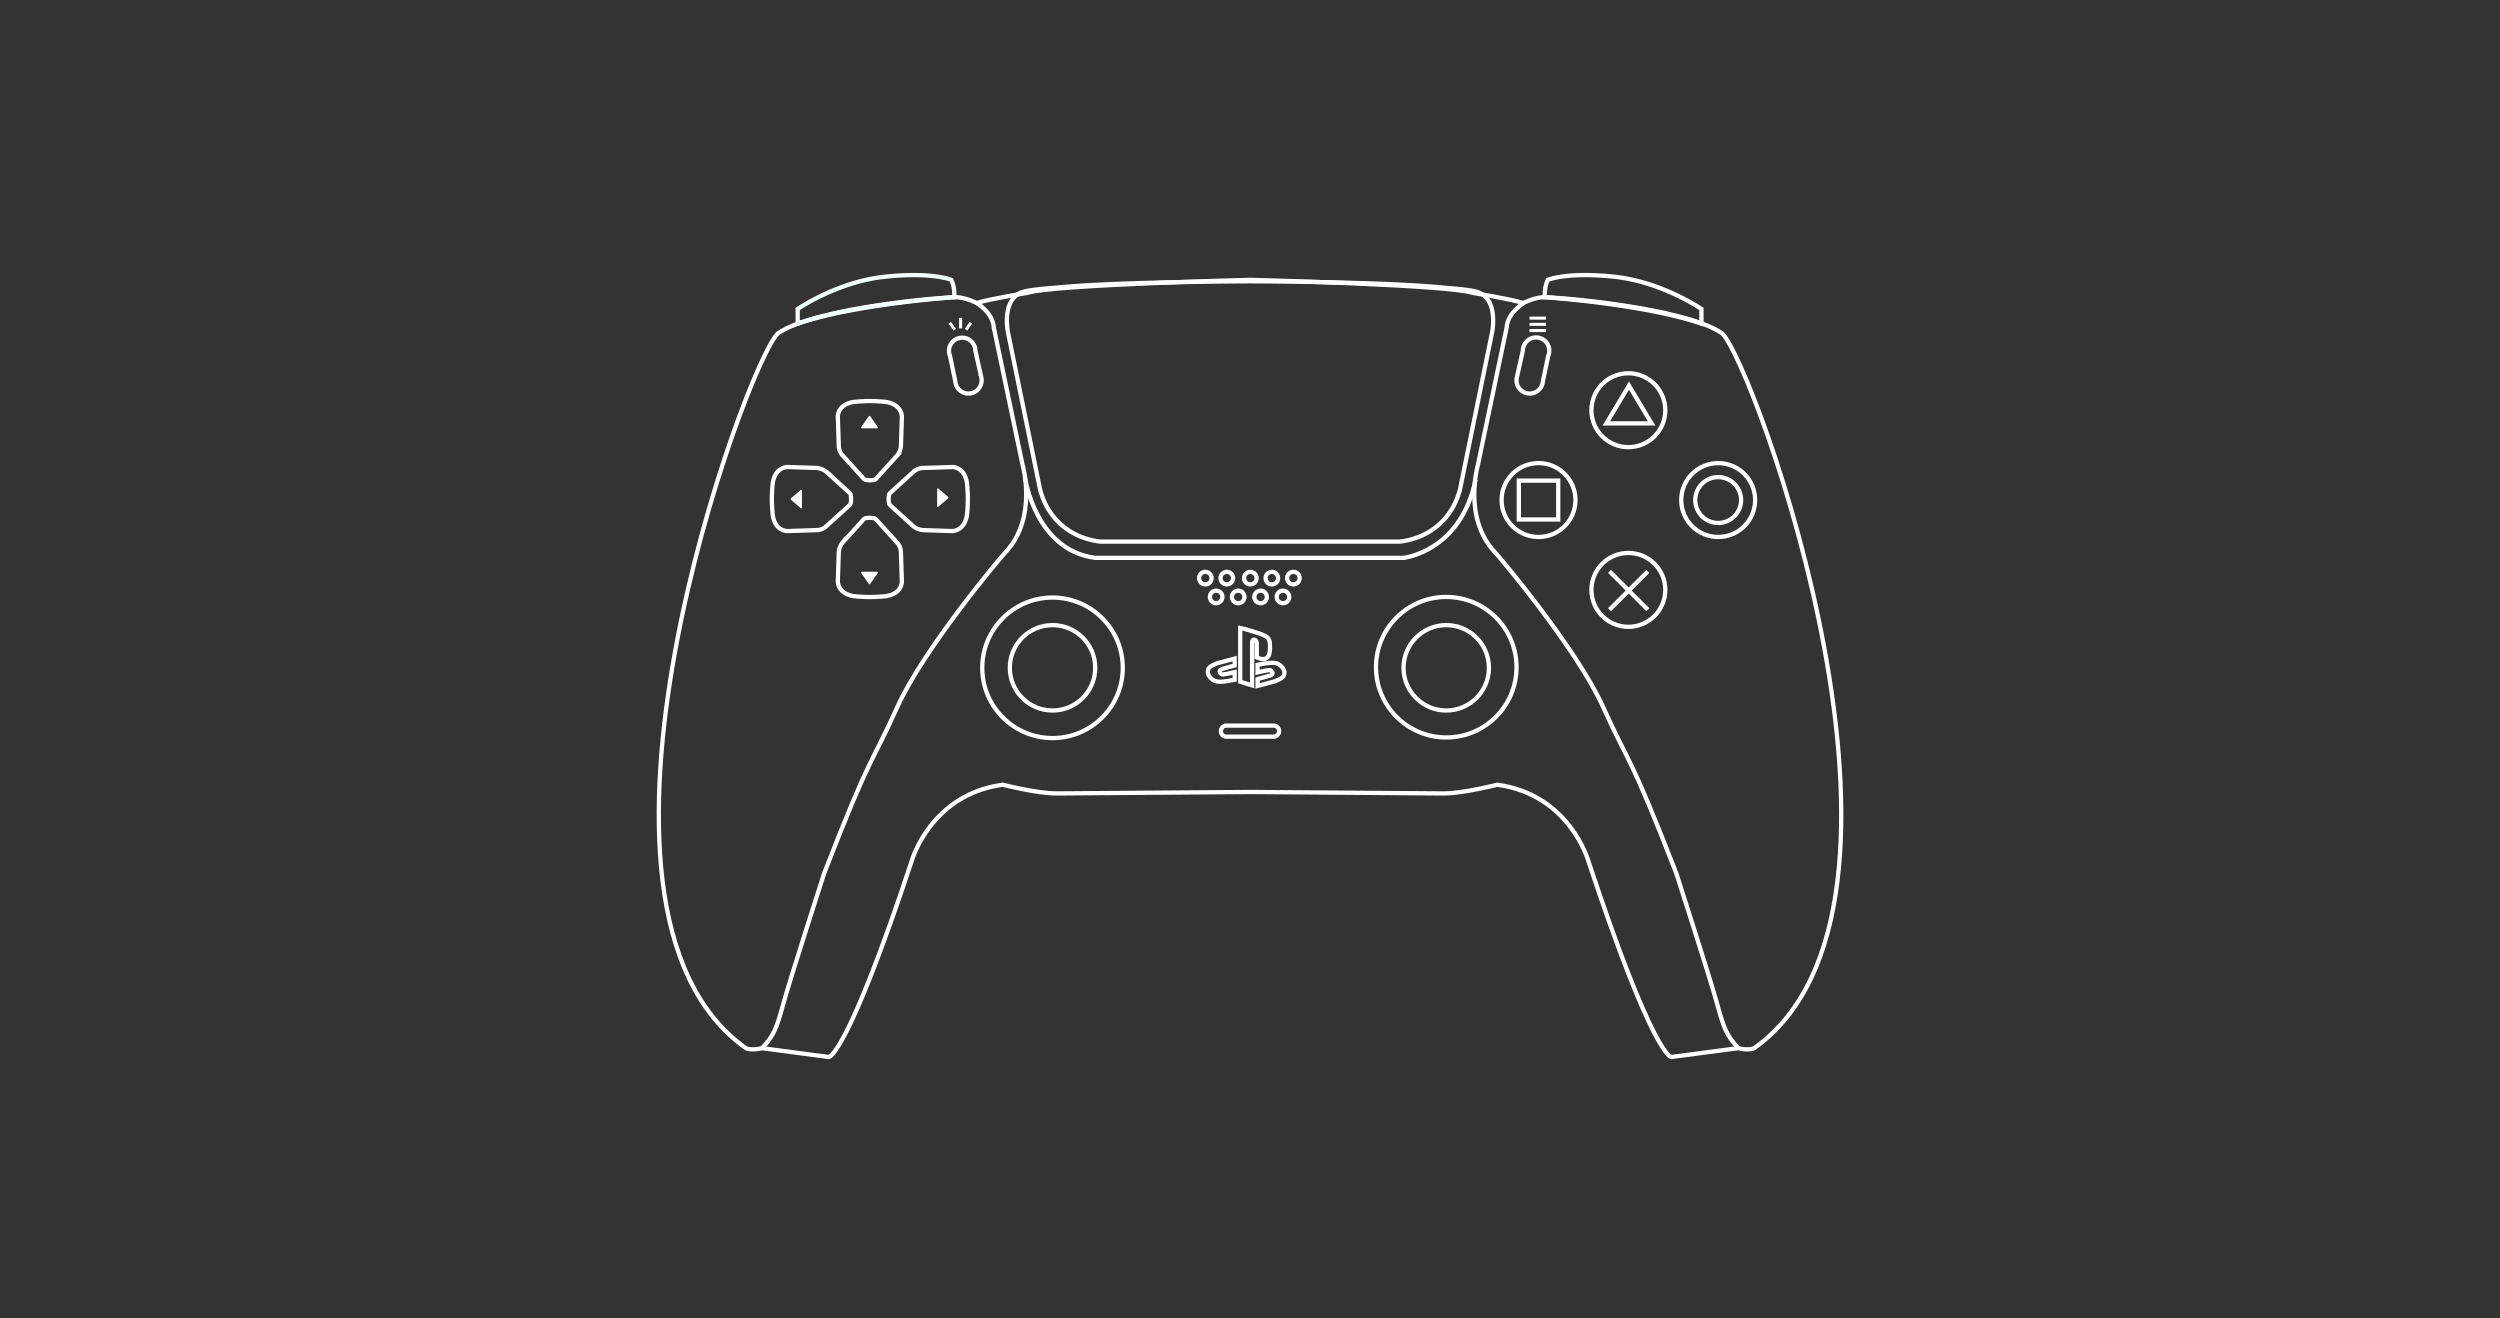 <svg id="Layer_1" data-name="Layer 1" xmlns="http://www.w3.org/2000/svg" viewBox="0 0 4096 2160"><rect x="0" y="0" width="4096" height="2160" fill="#333333" stroke="none"/><defs><style>.cls-1,.cls-2,.cls-3{fill:none;stroke-miterlimit:10;}.cls-1,.cls-3{stroke:#fff;}.cls-1,.cls-2{stroke-width:7px;}.cls-2{stroke:#f5ffff;}.cls-3{stroke-width:5px;}.cls-4{fill:#fff;}</style></defs><path class="cls-1" d="M2821.66,546.32c-61.38-43.08-278-60.4-293.8-59.34s-32.05,9.49-32.05,9.49c-22.55-7.12-83.07-16.61-83.07-16.61C2376,466.8,2048,458.49,2048,458.49s-328,8.31-364.74,21.37c0,0-60.52,9.49-83.07,16.61,0,0-16.22-8.44-32-9.49s-232.42,16.26-293.8,59.34c-51.56,48.66-377.93,940-52.35,1171,0,0,8.31,4.48,26.5,0l109.46,14.5s29.53,0,136.14-322.38c0,0,30.93-107.9,148.82-123.73,0,0,55.78,14.25,87.83,14.25l317.26-2.38,317.26,2.38c32,0,87.83-14.25,87.83-14.25,117.89,15.83,148.82,123.73,148.82,123.73,106.61,322.38,136.14,322.38,136.14,322.38l109.46-14.5c18.19,4.48,26.5,0,26.5,0C3199.59,1486.27,2873.22,595,2821.66,546.32Z"/><path class="cls-1" d="M2446.36,528.91l-.06-.3c.6-17-2.64-40.77-23.6-49.54-7.28-3.05-28.57-5.62-57.54-7.79-96.28-9.84-316.91-10.41-316.91-10.41h-.45s-220.63.57-316.91,10.41c-29,2.17-50.27,4.74-57.54,7.79-21,8.77-24.2,32.57-23.6,49.54,0,.1,0,.2-.07.3l.1.48a105.85,105.85,0,0,0,2.21,17.72l52.22,255.56q1.63,5.87,3.63,11.19A112,112,0,0,0,1718,834.93a106.93,106.93,0,0,0,26,29.1,110.63,110.63,0,0,0,34.7,18.12,119.88,119.88,0,0,0,15.93,4c2.53.46,5.11.87,7.78,1.21h491.27c2.66-.34,5.25-.75,7.78-1.21a119.88,119.88,0,0,0,15.93-4,110.63,110.63,0,0,0,34.7-18.12,106.74,106.74,0,0,0,26-29.1,111.54,111.54,0,0,0,10.17-21.07c1.32-3.55,2.54-7.28,3.63-11.19l52.22-255.56a105.85,105.85,0,0,0,2.21-17.72Z"/><path class="cls-1" d="M1449.18,658.32s-11.48-1.24-24-1.24-24,1.24-24,1.24-26.51,1.17-28.49,23.66l1.59,48.59a24.8,24.8,0,0,0,5.44,14.73l35,38.58a6.74,6.74,0,0,0,4.16,2.45,40.6,40.6,0,0,0,6.35.53,41.32,41.32,0,0,0,7.07-.67,4.91,4.91,0,0,0,3-1.79l34.52-38a28.88,28.88,0,0,0,6.33-17.17l1.55-47.22C1475.15,659.49,1449.18,658.32,1449.18,658.32Z"/><path class="cls-1" d="M1401.18,976.94s11.47,1.25,24,1.25,24-1.25,24-1.25,26.5-1.17,28.48-23.65l-1.59-48.6a24.79,24.79,0,0,0-5.43-14.73l-35-38.58a6.68,6.68,0,0,0-4.16-2.44,39.28,39.28,0,0,0-6.34-.53,41.49,41.49,0,0,0-7.08.66,5,5,0,0,0-3,1.79l-34.51,38a28.85,28.85,0,0,0-6.34,17.17l-1.55,47.23C1375.2,975.77,1401.18,976.94,1401.18,976.94Z"/><path class="cls-1" d="M1265.87,793.63s-1.25,11.48-1.25,24,1.25,24,1.25,24,1.17,26.51,23.65,28.49l48.6-1.6a24.73,24.73,0,0,0,14.73-5.43l38.58-35a6.68,6.68,0,0,0,2.44-4.16,39.42,39.42,0,0,0,.53-6.35,41.46,41.46,0,0,0-.66-7.07,5.06,5.06,0,0,0-1.79-3l-38-34.51a28.87,28.87,0,0,0-17.18-6.33l-47.22-1.55C1267,767.65,1265.87,793.63,1265.87,793.63Z"/><path class="cls-1" d="M1584.48,841.63s1.25-11.47,1.25-24-1.25-24-1.25-24-1.17-26.5-23.65-28.48l-48.6,1.59a24.79,24.79,0,0,0-14.72,5.43l-38.59,35a6.77,6.77,0,0,0-2.44,4.16,39.28,39.28,0,0,0-.53,6.34,41.21,41.21,0,0,0,.67,7.07,5,5,0,0,0,1.78,3l38,34.51a28.94,28.94,0,0,0,17.18,6.34l47.22,1.55C1583.31,867.61,1584.48,841.63,1584.48,841.63Z"/><circle class="cls-1" cx="1724.45" cy="1094.15" r="115.12"/><circle class="cls-1" cx="2369.53" cy="1093.15" r="115.12"/><circle class="cls-1" cx="2667.9" cy="672.1" r="60.53"/><circle class="cls-1" cx="2815.08" cy="819.27" r="60.53"/><circle class="cls-1" cx="2520.73" cy="819.27" r="60.53"/><polygon class="cls-1" points="2668.9 631.71 2631.85 693.69 2668.9 693.69 2705.96 693.69 2668.9 631.71"/><polygon class="cls-1" points="2520.72 787.44 2488.47 787.44 2488.47 851.13 2520.72 851.13 2552.98 851.13 2552.98 787.44 2520.72 787.44"/><circle class="cls-1" cx="2667.9" cy="966.45" r="60.53"/><line class="cls-1" x1="2637.04" y1="998.89" x2="2699.75" y2="936.19"/><line class="cls-1" x1="2699.75" y1="998.89" x2="2637.04" y2="936.19"/><circle class="cls-1" cx="2815.08" cy="819.27" r="37.58"/><path class="cls-2" d="M1306.92,530.22v-24s64.45-44.31,142-52.75,109.72,5,109.72,5a57.45,57.45,0,0,1,4.74,28.49S1402.82,497.78,1306.92,530.22Z"/><path class="cls-1" d="M2787.64,530.22v-24s-64.45-44.31-142-52.75-109.71,5-109.71,5a57.52,57.52,0,0,0-4.75,28.49S2691.74,497.78,2787.64,530.22Z"/><path class="cls-1" d="M1600.19,496.47s27,16.09,28.06,40.35l47,224.18s25.58,87.41-28,144c-10.25,10.84-135,159.82-177.23,253.71s-42.2,72.27-119.74,272.18c0,0-55.91,173.54-67,214.15s-15.78,52.22-34.8,72.27"/><path class="cls-1" d="M1607.55,617.23h0l-9.67-43.31a21.52,21.52,0,0,0-1.8-8.07v0h0a21.62,21.62,0,0,0-39.59,17.37l8.73,41.78a21.42,21.42,0,0,0,1,5l0,.1h0a21.61,21.61,0,0,0,41.25-12.86Z"/><path class="cls-1" d="M2485.47,617.23h0l9.67-43.31a21.52,21.52,0,0,1,1.8-8.07v0h0a21.62,21.62,0,0,1,39.6,17.37L2527.81,625a21.43,21.43,0,0,1-1.06,5l0,.1h0a21.61,21.61,0,0,1-41.25-12.86Z"/><path class="cls-1" d="M2086.58,1188.78h-77.16a9.1,9.1,0,0,0,0,18.2h77.16a9.1,9.1,0,0,0,0-18.2Z"/><circle class="cls-1" cx="1724.45" cy="1094.15" r="69.96"/><circle class="cls-1" cx="2369.53" cy="1094.15" r="69.96"/><path class="cls-1" d="M1679.49,783s16.81,118.36,114.92,131h505.16s93.78-9.76,118-128.19"/><path class="cls-1" d="M2496.56,496.47s-27,16.09-28.07,40.35L2421.55,761S2396,848.41,2449.5,905c10.26,10.84,135,159.82,177.23,253.71s42.2,72.27,119.74,272.18c0,0,55.91,173.54,67,214.15s15.78,52.22,34.79,72.27"/><circle class="cls-1" cx="1974.8" cy="947.2" r="10.29"/><circle class="cls-1" cx="2009.97" cy="947.2" r="10.29"/><circle class="cls-1" cx="2048.51" cy="947.2" r="10.29"/><circle class="cls-1" cx="2083.78" cy="947.2" r="10.29"/><circle class="cls-1" cx="2119.04" cy="947.2" r="10.29"/><circle class="cls-1" cx="2102.02" cy="978.03" r="10.29"/><circle class="cls-1" cx="1992.53" cy="978.03" r="10.29"/><circle class="cls-1" cx="2028.63" cy="978.03" r="10.29"/><circle class="cls-1" cx="2065.33" cy="978.03" r="10.29"/><path class="cls-1" d="M2059.13,1055.48v21.79c15.1,6.58,21.66,0,21.66-15.46,0-15.85-1.34-18.3-17.81-24-6.48-2.19-22.76-7.4-31-8.94v88l19.44,6.17V1053c0-3.38,1.51-5.63,3.94-4.86C2058.5,1049,2059.13,1052.1,2059.13,1055.48Z"/><path class="cls-1" d="M2104.14,1105c2.24-8-6.19-16-11.57-17.77-5.74-1.92-12-2.15-32.17,1.93v12.4c8.66-2.08,17.11-3.51,19.41-3.74,2.64-.26,9.85,6.26.74,9.13l-20.15,5.61v11.29l28.39-7.62C2099,1112,2102.71,1110.05,2104.14,1105Z"/><path class="cls-1" d="M1979.14,1097.86c-2.24,8,6.19,16,11.57,17.77,5.73,1.92,12,2.15,32.17-1.94V1101.3c-8.66,2.07-17.12,3.5-19.42,3.73-2.64.27-9.85-6.26-.73-9.13l20.15-5.6V1079l-28.4,7.62C1984.32,1090.79,1980.56,1092.77,1979.14,1097.86Z"/><line class="cls-3" x1="1573.88" y1="538.05" x2="1573.88" y2="520.75"/><line class="cls-3" x1="1564.16" y1="540.2" x2="1556.07" y2="528.83"/><line class="cls-3" x1="1582.85" y1="540.2" x2="1590.56" y2="528.83"/><line class="cls-3" x1="2505.94" y1="531.38" x2="2532.87" y2="531.38"/><line class="cls-3" x1="2505.94" y1="521.21" x2="2532.87" y2="521.21"/><line class="cls-3" x1="2505.94" y1="541.55" x2="2532.87" y2="541.55"/><path class="cls-4" d="M1425.87,956.56l12.29-17.79a1.35,1.35,0,0,0-1.28-2H1412.3a1.34,1.34,0,0,0-1.28,2l12.29,17.79A1.6,1.6,0,0,0,1425.87,956.56Z"/><path class="cls-4" d="M1423.31,682,1411,699.78a1.34,1.34,0,0,0,1.28,2h24.58a1.35,1.35,0,0,0,1.28-2L1425.87,682A1.6,1.6,0,0,0,1423.31,682Z"/><path class="cls-4" d="M1553.23,813.85l-16-13.64c-.8-.68-1.83.12-1.83,1.42v27.28c0,1.31,1,2.11,1.83,1.42l16-13.63A2,2,0,0,0,1553.23,813.85Z"/><path class="cls-4" d="M1296.12,819.06l16,13.63c.8.69,1.83-.11,1.83-1.42V804c0-1.3-1-2.1-1.83-1.42l-16,13.64A2,2,0,0,0,1296.12,819.06Z"/></svg>